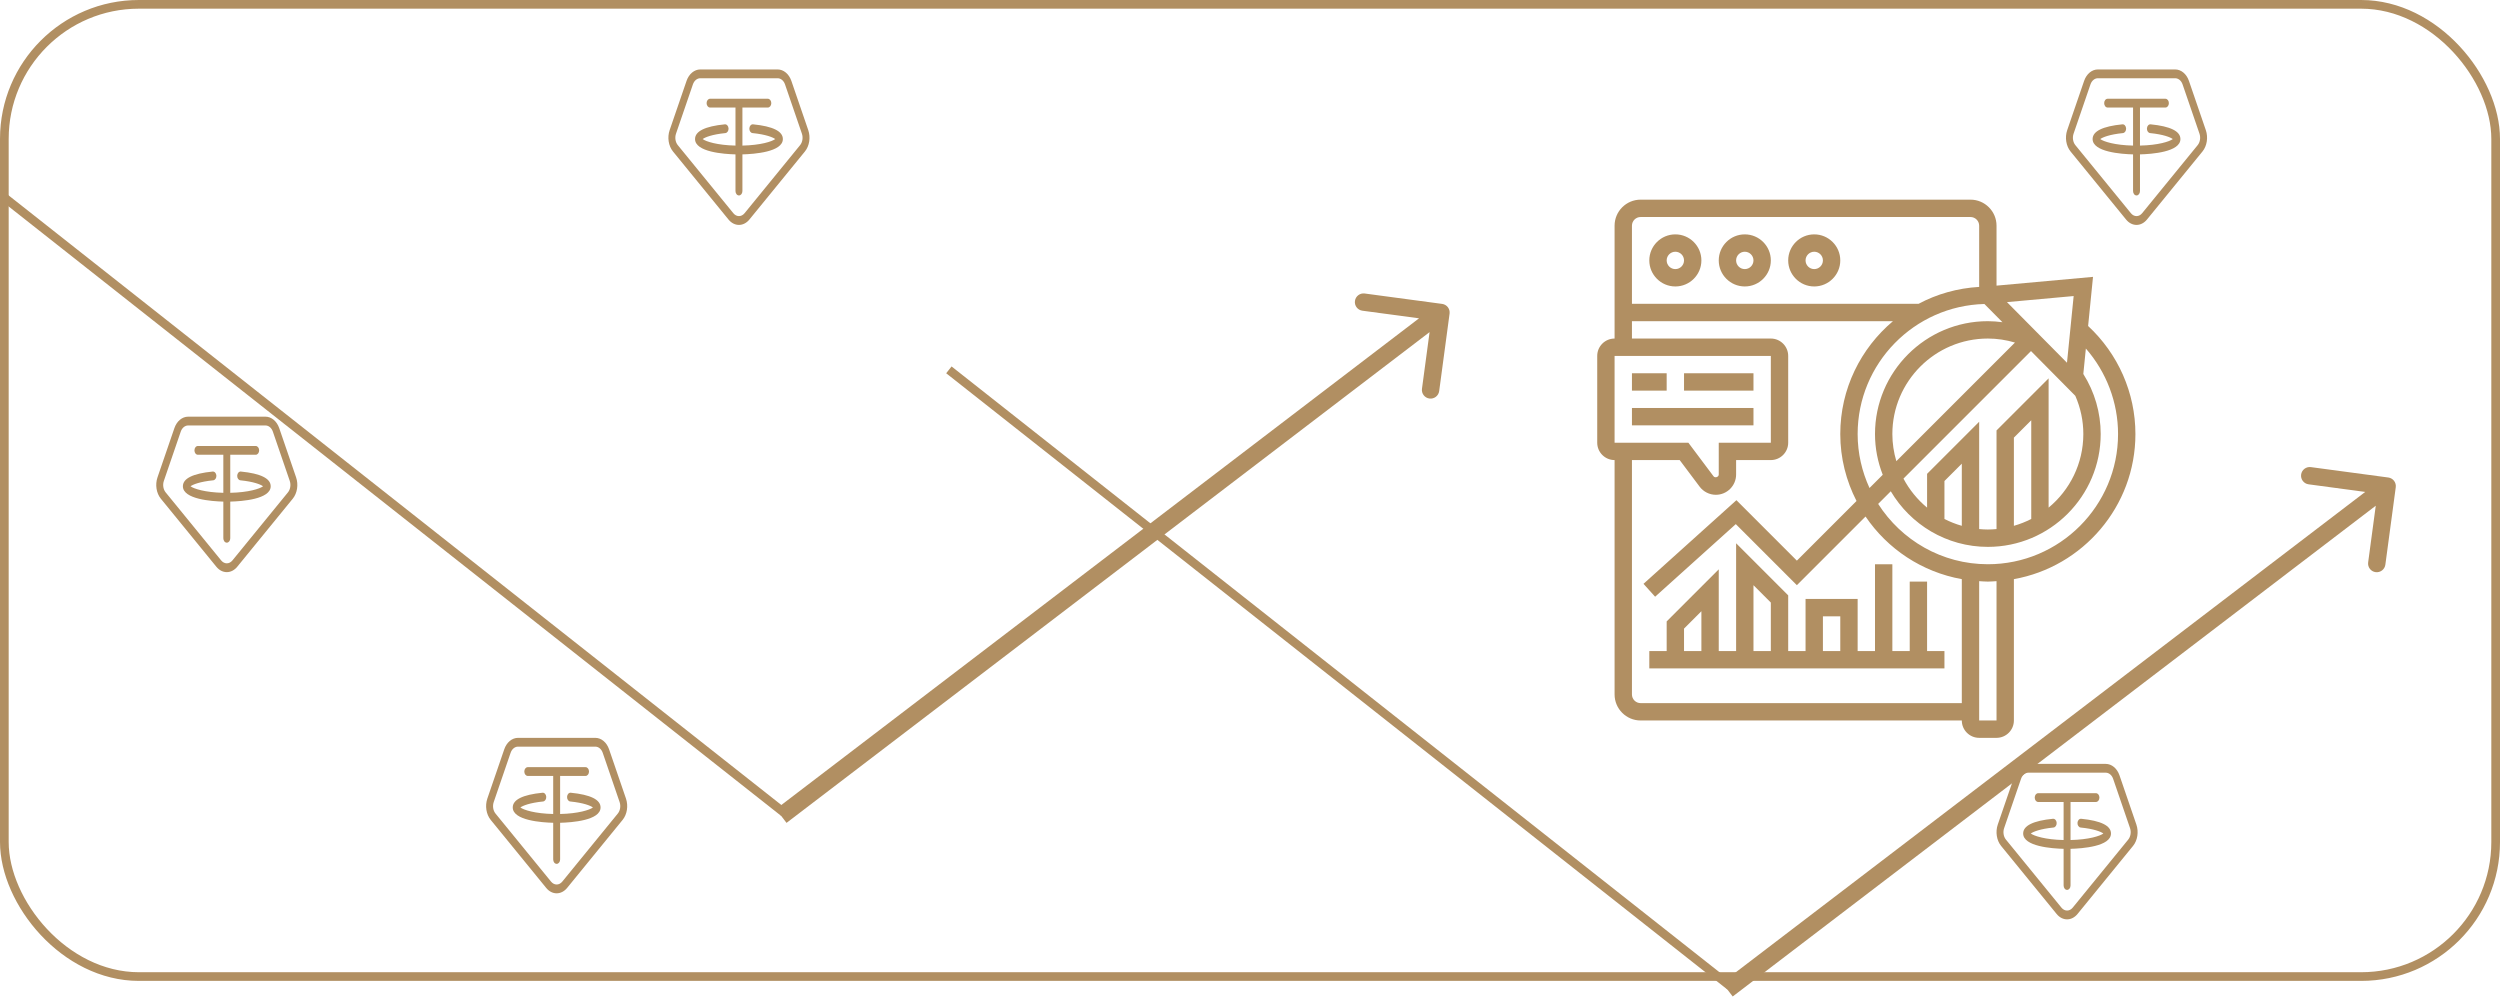 <svg width="288" height="115" viewBox="0 0 288 115" fill="none" xmlns="http://www.w3.org/2000/svg">
<rect x="0.5" y="0.5" width="287" height="112" rx="15.5" stroke="#B18F62"/>
<path d="M192 43H188V45H192V43Z" fill="#B18F62"/>
<path d="M202 43H194V45H202V43Z" fill="#B18F62"/>
<path d="M202 47H188V49H202V47Z" fill="#B18F62"/>
<path d="M246 50C246 45.264 244.01 40.767 240.55 37.554L241.115 31.895L230 32.905V26C230 24.346 228.654 23 227 23H189C187.346 23 186 24.346 186 26V39C184.897 39 184 39.897 184 41V51C184 52.103 184.897 53 186 53V80C186 81.654 187.346 83 189 83H226C226 84.103 226.897 85 228 85H230C231.103 85 232 84.103 232 83V66.719C239.946 65.296 246 58.349 246 50ZM234 59.786C233.366 60.111 232.698 60.376 232 60.574V50.414L234 48.414V59.786ZM230 49.586V60.949C229.67 60.979 229.338 61 229 61C228.662 61 228.33 60.979 228 60.949V48.586L222 54.586V58.479C220.887 57.558 219.961 56.421 219.279 55.135L233.971 40.443L239.077 45.6C239.68 46.979 240 48.47 240 50C240 53.408 238.441 56.459 236 58.479V43.586L230 49.586ZM226 60.574C225.302 60.376 224.634 60.111 224 59.786V55.414L226 53.414V60.574ZM214 50C214 41.863 220.516 35.233 228.603 35.02L230.682 37.119C230.127 37.048 229.568 37 229 37C221.832 37 216 42.832 216 50C216 51.657 216.323 53.236 216.891 54.695L215.367 56.219C214.498 54.322 214 52.22 214 50ZM218 50C218 43.935 222.935 39 229 39C230.072 39 231.116 39.163 232.124 39.462L218.459 53.127C218.164 52.135 218 51.087 218 50ZM238.885 34.105L238.116 41.787L231.203 34.804L238.885 34.105ZM189 25H227C227.552 25 228 25.449 228 26V33.051C225.489 33.198 223.12 33.876 221.017 35H188V26C188 25.449 188.448 25 189 25ZM186 41H204L204.001 51H198V54.667C198 54.955 197.572 55.097 197.399 54.867L194.5 51H186V41ZM189 81C188.448 81 188 80.552 188 80V53H193.5L195.8 56.066C196.238 56.651 196.936 57 197.667 57C198.953 57 200 55.953 200 54.667V53H204C205.103 53 206 52.103 206 51V41C206 39.897 205.103 39 204 39H188V37H218.068C214.363 40.121 212 44.788 212 50C212 52.779 212.683 55.397 213.871 57.715L207 64.586L200.036 57.622L189.331 67.257L190.669 68.743L199.964 60.378L207 67.414L214.911 59.503C217.434 63.232 221.402 65.895 226 66.718V81H189ZM230 83H228V66.949C228.333 66.969 228.662 67 229 67C229.338 67 229.667 66.969 230 66.949V83ZM229 65C223.692 65 219.031 62.221 216.364 58.05L217.818 56.596C220.083 60.422 224.241 63 229 63C236.168 63 242 57.168 242 50C242 47.535 241.304 45.154 239.998 43.081L240.291 40.151C242.659 42.867 244 46.352 244 50C244 58.271 237.271 65 229 65Z" fill="#B18F62"/>
<path d="M193 33C194.654 33 196 31.654 196 30C196 28.346 194.654 27 193 27C191.346 27 190 28.346 190 30C190 31.654 191.346 33 193 33ZM193 29C193.552 29 194 29.449 194 30C194 30.551 193.552 31 193 31C192.448 31 192 30.551 192 30C192 29.449 192.448 29 193 29Z" fill="#B18F62"/>
<path d="M201 33C202.654 33 204 31.654 204 30C204 28.346 202.654 27 201 27C199.346 27 198 28.346 198 30C198 31.654 199.346 33 201 33ZM201 29C201.552 29 202 29.449 202 30C202 30.551 201.552 31 201 31C200.448 31 200 30.551 200 30C200 29.449 200.448 29 201 29Z" fill="#B18F62"/>
<path d="M209 33C210.654 33 212 31.654 212 30C212 28.346 210.654 27 209 27C207.346 27 206 28.346 206 30C206 31.654 207.346 33 209 33ZM209 29C209.552 29 210 29.449 210 30C210 30.551 209.552 31 209 31C208.448 31 208 30.551 208 30C208 29.449 208.448 29 209 29Z" fill="#B18F62"/>
<path d="M222 75V67H220V75H218V65H216V75H214V69H208V75H206V68.586L200 62.586V75H198V65.586L192 71.586V75H190V77H224V75H222ZM210 71H212V75H210V71ZM202 67.414L204 69.414V75H202V67.414ZM194 72.414L196 70.414V75H194V72.414Z" fill="#B18F62"/>
<path d="M59.676 85C58.987 85 58.364 85.518 58.09 86.32L56.142 91.996C55.856 92.83 56.011 93.816 56.527 94.449L62.924 102.291C63.261 102.704 63.693 102.91 64.127 102.91C64.56 102.91 64.992 102.702 65.33 102.291L71.727 94.449C72.244 93.816 72.398 92.83 72.112 91.996L70.166 86.32C69.89 85.518 69.267 85 68.578 85H59.676ZM59.676 86.013H68.579C68.951 86.013 69.286 86.291 69.434 86.724L71.38 92.4C71.533 92.849 71.45 93.379 71.172 93.72L64.775 101.561C64.412 102.007 63.844 102.007 63.48 101.561L57.082 93.72C56.804 93.379 56.721 92.849 56.876 92.4L58.822 86.724C58.969 86.291 59.305 86.013 59.676 86.013ZM60.8 88.376C60.578 88.376 60.4 88.602 60.4 88.882C60.4 89.162 60.578 89.388 60.8 89.388H63.728V93.772C61.617 93.725 60.327 93.306 59.948 93.019C60.226 92.813 61.035 92.484 62.56 92.332C62.78 92.31 62.945 92.067 62.928 91.789C62.91 91.51 62.719 91.301 62.499 91.323C60.223 91.549 59.069 92.12 59.069 93.017C59.069 94.516 62.394 94.751 63.728 94.785V99.009C63.728 99.29 63.906 99.516 64.127 99.516C64.348 99.516 64.526 99.29 64.526 99.009V94.785C65.86 94.751 69.185 94.516 69.185 93.017C69.185 92.12 68.031 91.549 65.755 91.323C65.534 91.299 65.342 91.51 65.326 91.789C65.309 92.067 65.474 92.312 65.694 92.332C67.219 92.484 68.028 92.811 68.306 93.019C67.927 93.306 66.639 93.725 64.526 93.772V89.388H67.455C67.675 89.388 67.854 89.162 67.854 88.882C67.854 88.602 67.675 88.376 67.455 88.376H60.8Z" fill="#B18F62"/>
<path d="M80.676 8C79.987 8 79.364 8.518 79.09 9.32L77.142 14.996C76.856 15.83 77.01 16.816 77.527 17.449L83.924 25.291C84.261 25.704 84.693 25.91 85.127 25.91C85.56 25.91 85.992 25.702 86.33 25.291L92.727 17.449C93.244 16.816 93.398 15.83 93.112 14.996L91.166 9.32C90.89 8.518 90.267 8 89.578 8H80.676ZM80.676 9.013H89.579C89.951 9.013 90.286 9.291 90.434 9.723L92.38 15.4C92.533 15.849 92.45 16.379 92.172 16.72L85.775 24.561C85.412 25.007 84.844 25.007 84.48 24.561L78.082 16.72C77.804 16.379 77.721 15.849 77.876 15.4L79.822 9.723C79.969 9.291 80.305 9.013 80.676 9.013ZM81.799 11.376C81.579 11.376 81.4 11.602 81.4 11.882C81.4 12.162 81.579 12.389 81.799 12.389H84.728V16.772C82.617 16.725 81.327 16.306 80.948 16.019C81.226 15.813 82.035 15.484 83.561 15.332C83.78 15.31 83.945 15.067 83.928 14.789C83.91 14.51 83.719 14.301 83.499 14.323C81.223 14.549 80.069 15.12 80.069 16.017C80.069 17.516 83.394 17.751 84.728 17.785V22.009C84.728 22.29 84.906 22.516 85.127 22.516C85.348 22.516 85.526 22.29 85.526 22.009V17.785C86.86 17.751 90.185 17.516 90.185 16.017C90.185 15.12 89.031 14.549 86.755 14.323C86.534 14.299 86.342 14.51 86.326 14.789C86.309 15.067 86.474 15.312 86.694 15.332C88.219 15.484 89.028 15.812 89.306 16.019C88.927 16.306 87.639 16.725 85.526 16.772V12.389H88.455C88.675 12.389 88.854 12.162 88.854 11.882C88.854 11.602 88.675 11.376 88.455 11.376H81.799Z" fill="#B18F62"/>
<path d="M241.676 8C240.987 8 240.364 8.518 240.09 9.32L238.142 14.996C237.856 15.83 238.011 16.816 238.527 17.449L244.924 25.291C245.261 25.704 245.693 25.91 246.127 25.91C246.56 25.91 246.992 25.702 247.33 25.291L253.727 17.449C254.244 16.816 254.398 15.83 254.112 14.996L252.166 9.32C251.89 8.518 251.267 8 250.578 8H241.676ZM241.676 9.013H250.579C250.951 9.013 251.286 9.291 251.434 9.723L253.38 15.4C253.533 15.849 253.45 16.379 253.172 16.72L246.775 24.561C246.412 25.007 245.844 25.007 245.48 24.561L239.082 16.72C238.804 16.379 238.721 15.849 238.876 15.4L240.822 9.723C240.969 9.291 241.305 9.013 241.676 9.013ZM242.799 11.376C242.579 11.376 242.4 11.602 242.4 11.882C242.4 12.162 242.579 12.389 242.799 12.389H245.728V16.772C243.617 16.725 242.327 16.306 241.948 16.019C242.226 15.813 243.035 15.484 244.56 15.332C244.78 15.31 244.945 15.067 244.928 14.789C244.911 14.51 244.719 14.301 244.499 14.323C242.223 14.549 241.069 15.12 241.069 16.017C241.069 17.516 244.394 17.751 245.728 17.785V22.009C245.728 22.29 245.906 22.516 246.127 22.516C246.348 22.516 246.526 22.29 246.526 22.009V17.785C247.86 17.751 251.185 17.516 251.185 16.017C251.185 15.12 250.031 14.549 247.755 14.323C247.534 14.299 247.342 14.51 247.326 14.789C247.309 15.067 247.474 15.312 247.694 15.332C249.219 15.484 250.028 15.812 250.307 16.019C249.927 16.306 248.639 16.725 246.526 16.772V12.389H249.455C249.676 12.389 249.854 12.162 249.854 11.882C249.854 11.602 249.676 11.376 249.455 11.376H242.799Z" fill="#B18F62"/>
<path d="M233.676 88C232.987 88 232.364 88.518 232.09 89.32L230.142 94.996C229.856 95.83 230.011 96.816 230.527 97.449L236.924 105.291C237.261 105.704 237.693 105.91 238.127 105.91C238.56 105.91 238.992 105.702 239.33 105.291L245.727 97.449C246.244 96.816 246.398 95.83 246.112 94.996L244.166 89.32C243.89 88.518 243.267 88 242.578 88H233.676ZM233.676 89.013H242.579C242.951 89.013 243.286 89.291 243.434 89.724L245.38 95.4C245.533 95.849 245.45 96.379 245.172 96.72L238.775 104.561C238.412 105.007 237.844 105.007 237.48 104.561L231.082 96.72C230.804 96.379 230.721 95.849 230.876 95.4L232.822 89.724C232.969 89.291 233.305 89.013 233.676 89.013ZM234.799 91.376C234.579 91.376 234.4 91.602 234.4 91.882C234.4 92.162 234.579 92.388 234.799 92.388H237.728V96.772C235.617 96.725 234.327 96.306 233.948 96.019C234.226 95.813 235.035 95.484 236.56 95.332C236.78 95.31 236.945 95.067 236.928 94.789C236.911 94.51 236.719 94.301 236.499 94.323C234.223 94.549 233.069 95.12 233.069 96.017C233.069 97.516 236.394 97.751 237.728 97.785V102.009C237.728 102.29 237.906 102.516 238.127 102.516C238.348 102.516 238.526 102.29 238.526 102.009V97.785C239.86 97.751 243.185 97.516 243.185 96.017C243.185 95.12 242.031 94.549 239.755 94.323C239.534 94.299 239.342 94.51 239.326 94.789C239.309 95.067 239.474 95.312 239.694 95.332C241.219 95.484 242.028 95.811 242.307 96.019C241.927 96.306 240.639 96.725 238.526 96.772V92.388H241.455C241.676 92.388 241.854 92.162 241.854 91.882C241.854 91.602 241.676 91.376 241.455 91.376H234.799Z" fill="#B18F62"/>
<path d="M21.676 48C20.987 48 20.364 48.518 20.09 49.32L18.142 54.996C17.856 55.83 18.011 56.816 18.527 57.449L24.924 65.291C25.261 65.704 25.693 65.91 26.127 65.91C26.56 65.91 26.992 65.702 27.33 65.291L33.727 57.449C34.244 56.816 34.398 55.83 34.112 54.996L32.166 49.32C31.89 48.518 31.267 48 30.578 48H21.676ZM21.676 49.013H30.579C30.951 49.013 31.286 49.291 31.434 49.724L33.38 55.4C33.533 55.849 33.45 56.379 33.172 56.72L26.775 64.561C26.412 65.007 25.844 65.007 25.48 64.561L19.082 56.72C18.804 56.379 18.721 55.849 18.876 55.4L20.822 49.724C20.969 49.291 21.305 49.013 21.676 49.013ZM22.799 51.376C22.578 51.376 22.4 51.602 22.4 51.882C22.4 52.162 22.578 52.389 22.799 52.389H25.728V56.772C23.617 56.725 22.327 56.306 21.948 56.019C22.226 55.813 23.035 55.484 24.561 55.332C24.78 55.31 24.945 55.067 24.928 54.789C24.91 54.51 24.719 54.301 24.499 54.323C22.223 54.549 21.069 55.12 21.069 56.017C21.069 57.516 24.394 57.751 25.728 57.785V62.009C25.728 62.29 25.906 62.516 26.127 62.516C26.348 62.516 26.526 62.29 26.526 62.009V57.785C27.86 57.751 31.185 57.516 31.185 56.017C31.185 55.12 30.031 54.549 27.755 54.323C27.534 54.299 27.342 54.51 27.326 54.789C27.309 55.067 27.474 55.312 27.694 55.332C29.219 55.484 30.028 55.812 30.306 56.019C29.927 56.306 28.639 56.725 26.526 56.772V52.389H29.455C29.675 52.389 29.854 52.162 29.854 51.882C29.854 51.602 29.675 51.376 29.455 51.376H22.799Z" fill="#B18F62"/>
<path d="M166.991 36.133C167.065 35.586 166.681 35.082 166.133 35.009L157.213 33.811C156.666 33.737 156.163 34.121 156.089 34.669C156.015 35.216 156.4 35.719 156.947 35.793L164.876 36.858L163.811 44.787C163.737 45.334 164.121 45.837 164.669 45.911C165.216 45.984 165.719 45.6 165.793 45.053L166.991 36.133ZM90.607 94.795L166.607 36.795L165.393 35.205L89.393 93.205L90.607 94.795Z" fill="#B18F62"/>
<path d="M275.991 56.133C276.065 55.586 275.681 55.082 275.133 55.009L266.213 53.811C265.666 53.737 265.163 54.121 265.089 54.669C265.015 55.216 265.4 55.719 265.947 55.793L273.876 56.858L272.811 64.787C272.737 65.334 273.121 65.838 273.669 65.911C274.216 65.984 274.719 65.6 274.793 65.053L275.991 56.133ZM199.607 114.795L275.607 56.795L274.393 55.205L198.393 113.205L199.607 114.795Z" fill="#B18F62"/>
<line x1="0.31" y1="22.607" x2="90.31" y2="93.607" stroke="#B18F62"/>
<line x1="109.31" y1="42.607" x2="199.31" y2="113.607" stroke="#B18F62"/>
</svg>
